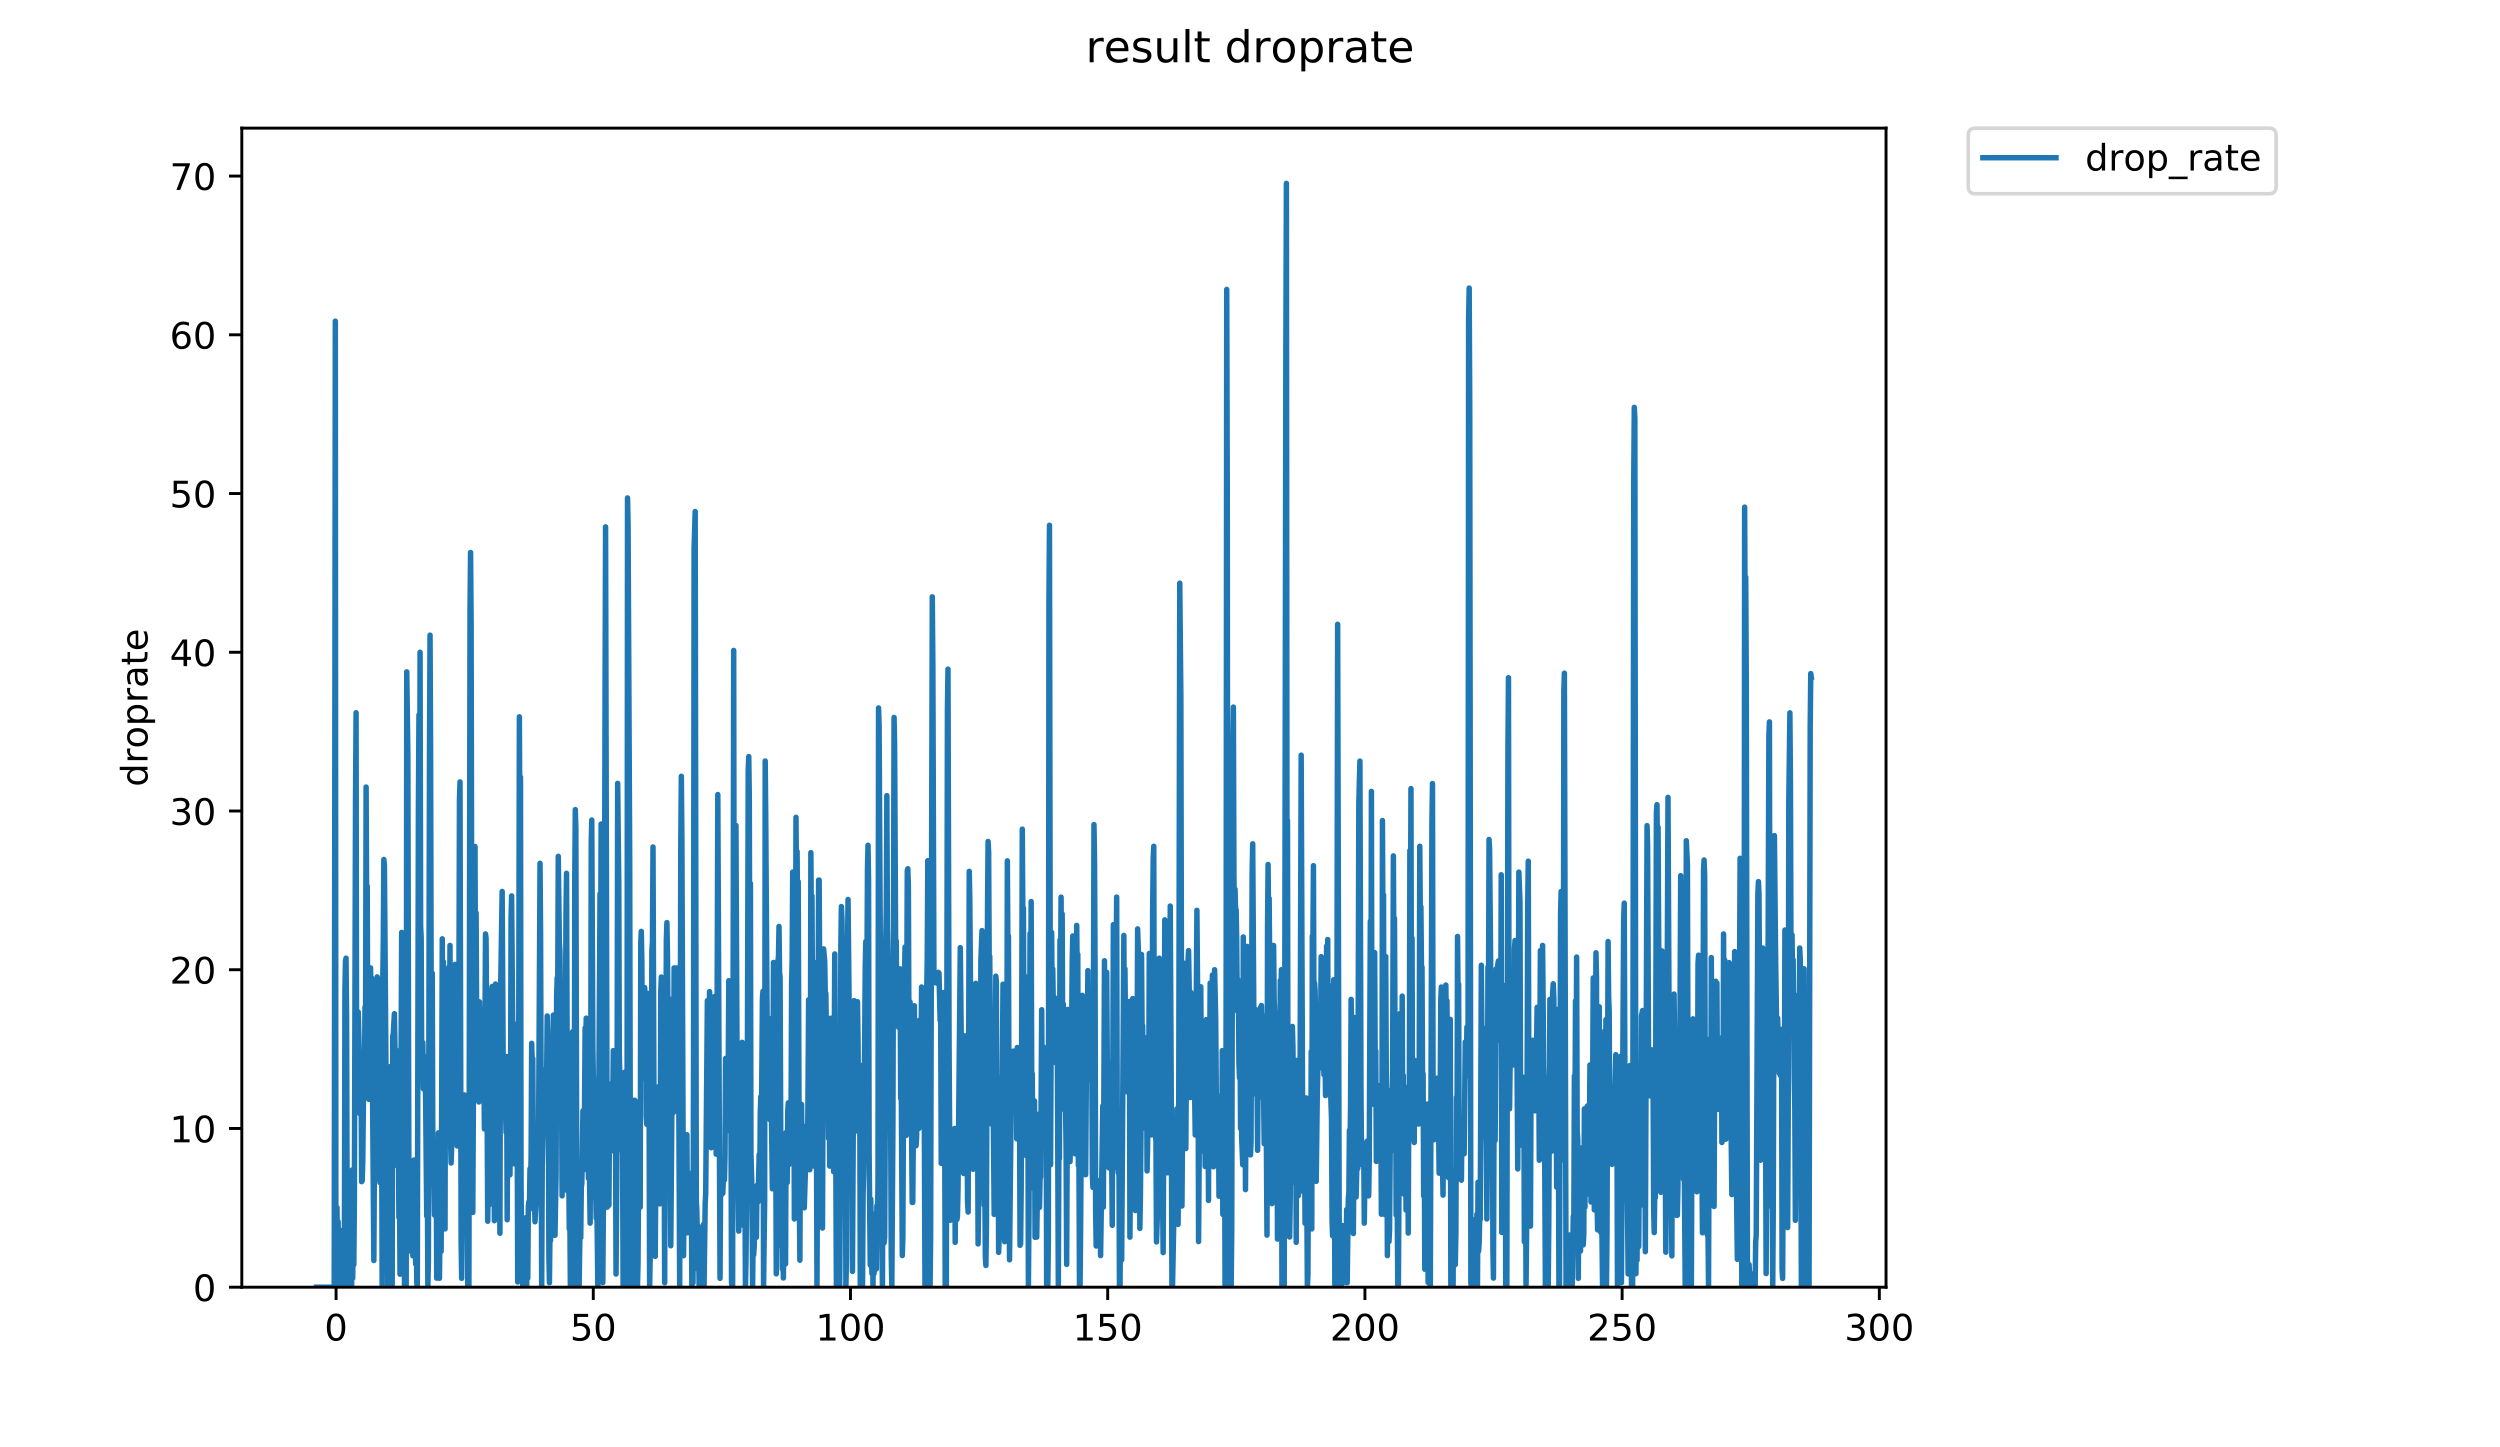 <?xml version="1.0" encoding="utf-8" standalone="no"?>
<!DOCTYPE svg PUBLIC "-//W3C//DTD SVG 1.1//EN"
  "http://www.w3.org/Graphics/SVG/1.1/DTD/svg11.dtd">
<!-- Created with matplotlib (https://matplotlib.org/) -->
<svg height="396pt" version="1.1" viewBox="0 0 684 396" width="684pt" xmlns="http://www.w3.org/2000/svg" xmlns:xlink="http://www.w3.org/1999/xlink">
 <defs>
  <style type="text/css">
*{stroke-linecap:butt;stroke-linejoin:round;}
  </style>
 </defs>
 <g id="figure_1">
  <g id="patch_1">
   <path d="M 0 396 
L 684 396 
L 684 0 
L 0 0 
z
" style="fill:#ffffff;"/>
  </g>
  <g id="axes_1">
   <g id="patch_2">
    <path d="M 66.159 352.174 
L 516.019 352.174 
L 516.019 35.062 
L 66.159 35.062 
z
" style="fill:#ffffff;"/>
   </g>
   <g id="matplotlib.axis_1">
    <g id="xtick_1">
     <g id="line2d_1">
      <defs>
       <path d="M 0 0 
L 0 3.5 
" id="me9c9f8eabe" style="stroke:#000000;stroke-width:0.8;"/>
      </defs>
      <g>
       <use style="stroke:#000000;stroke-width:0.8;" x="91.949" xlink:href="#me9c9f8eabe" y="352.174"/>
      </g>
     </g>
     <g id="text_1">
      <!-- 0 -->
      <defs>
       <path d="M 31.781 66.406 
Q 24.172 66.406 20.328 58.906 
Q 16.5 51.422 16.5 36.375 
Q 16.5 21.391 20.328 13.891 
Q 24.172 6.391 31.781 6.391 
Q 39.453 6.391 43.281 13.891 
Q 47.125 21.391 47.125 36.375 
Q 47.125 51.422 43.281 58.906 
Q 39.453 66.406 31.781 66.406 
z
M 31.781 74.219 
Q 44.047 74.219 50.516 64.516 
Q 56.984 54.828 56.984 36.375 
Q 56.984 17.969 50.516 8.266 
Q 44.047 -1.422 31.781 -1.422 
Q 19.531 -1.422 13.062 8.266 
Q 6.594 17.969 6.594 36.375 
Q 6.594 54.828 13.062 64.516 
Q 19.531 74.219 31.781 74.219 
z
" id="DejaVuSans-48"/>
      </defs>
      <g transform="translate(88.768 366.773)scale(0.1 -0.1)">
       <use xlink:href="#DejaVuSans-48"/>
      </g>
     </g>
    </g>
    <g id="xtick_2">
     <g id="line2d_2">
      <g>
       <use style="stroke:#000000;stroke-width:0.8;" x="162.322" xlink:href="#me9c9f8eabe" y="352.174"/>
      </g>
     </g>
     <g id="text_2">
      <!-- 50 -->
      <defs>
       <path d="M 10.797 72.906 
L 49.516 72.906 
L 49.516 64.594 
L 19.828 64.594 
L 19.828 46.734 
Q 21.969 47.469 24.109 47.828 
Q 26.266 48.188 28.422 48.188 
Q 40.625 48.188 47.75 41.5 
Q 54.891 34.812 54.891 23.391 
Q 54.891 11.625 47.562 5.094 
Q 40.234 -1.422 26.906 -1.422 
Q 22.312 -1.422 17.547 -0.641 
Q 12.797 0.141 7.719 1.703 
L 7.719 11.625 
Q 12.109 9.234 16.797 8.062 
Q 21.484 6.891 26.703 6.891 
Q 35.156 6.891 40.078 11.328 
Q 45.016 15.766 45.016 23.391 
Q 45.016 31 40.078 35.438 
Q 35.156 39.891 26.703 39.891 
Q 22.75 39.891 18.812 39.016 
Q 14.891 38.141 10.797 36.281 
z
" id="DejaVuSans-53"/>
      </defs>
      <g transform="translate(155.96 366.773)scale(0.1 -0.1)">
       <use xlink:href="#DejaVuSans-53"/>
       <use x="63.623" xlink:href="#DejaVuSans-48"/>
      </g>
     </g>
    </g>
    <g id="xtick_3">
     <g id="line2d_3">
      <g>
       <use style="stroke:#000000;stroke-width:0.8;" x="232.695" xlink:href="#me9c9f8eabe" y="352.174"/>
      </g>
     </g>
     <g id="text_3">
      <!-- 100 -->
      <defs>
       <path d="M 12.406 8.297 
L 28.516 8.297 
L 28.516 63.922 
L 10.984 60.406 
L 10.984 69.391 
L 28.422 72.906 
L 38.281 72.906 
L 38.281 8.297 
L 54.391 8.297 
L 54.391 0 
L 12.406 0 
z
" id="DejaVuSans-49"/>
      </defs>
      <g transform="translate(223.151 366.773)scale(0.1 -0.1)">
       <use xlink:href="#DejaVuSans-49"/>
       <use x="63.623" xlink:href="#DejaVuSans-48"/>
       <use x="127.246" xlink:href="#DejaVuSans-48"/>
      </g>
     </g>
    </g>
    <g id="xtick_4">
     <g id="line2d_4">
      <g>
       <use style="stroke:#000000;stroke-width:0.8;" x="303.067" xlink:href="#me9c9f8eabe" y="352.174"/>
      </g>
     </g>
     <g id="text_4">
      <!-- 150 -->
      <g transform="translate(293.523 366.773)scale(0.1 -0.1)">
       <use xlink:href="#DejaVuSans-49"/>
       <use x="63.623" xlink:href="#DejaVuSans-53"/>
       <use x="127.246" xlink:href="#DejaVuSans-48"/>
      </g>
     </g>
    </g>
    <g id="xtick_5">
     <g id="line2d_5">
      <g>
       <use style="stroke:#000000;stroke-width:0.8;" x="373.44" xlink:href="#me9c9f8eabe" y="352.174"/>
      </g>
     </g>
     <g id="text_5">
      <!-- 200 -->
      <defs>
       <path d="M 19.188 8.297 
L 53.609 8.297 
L 53.609 0 
L 7.328 0 
L 7.328 8.297 
Q 12.938 14.109 22.625 23.891 
Q 32.328 33.688 34.812 36.531 
Q 39.547 41.844 41.422 45.531 
Q 43.312 49.219 43.312 52.781 
Q 43.312 58.594 39.234 62.25 
Q 35.156 65.922 28.609 65.922 
Q 23.969 65.922 18.812 64.312 
Q 13.672 62.703 7.812 59.422 
L 7.812 69.391 
Q 13.766 71.781 18.938 73 
Q 24.125 74.219 28.422 74.219 
Q 39.75 74.219 46.484 68.547 
Q 53.219 62.891 53.219 53.422 
Q 53.219 48.922 51.531 44.891 
Q 49.859 40.875 45.406 35.406 
Q 44.188 33.984 37.641 27.219 
Q 31.109 20.453 19.188 8.297 
z
" id="DejaVuSans-50"/>
      </defs>
      <g transform="translate(363.896 366.773)scale(0.1 -0.1)">
       <use xlink:href="#DejaVuSans-50"/>
       <use x="63.623" xlink:href="#DejaVuSans-48"/>
       <use x="127.246" xlink:href="#DejaVuSans-48"/>
      </g>
     </g>
    </g>
    <g id="xtick_6">
     <g id="line2d_6">
      <g>
       <use style="stroke:#000000;stroke-width:0.8;" x="443.812" xlink:href="#me9c9f8eabe" y="352.174"/>
      </g>
     </g>
     <g id="text_6">
      <!-- 250 -->
      <g transform="translate(434.269 366.773)scale(0.1 -0.1)">
       <use xlink:href="#DejaVuSans-50"/>
       <use x="63.623" xlink:href="#DejaVuSans-53"/>
       <use x="127.246" xlink:href="#DejaVuSans-48"/>
      </g>
     </g>
    </g>
    <g id="xtick_7">
     <g id="line2d_7">
      <g>
       <use style="stroke:#000000;stroke-width:0.8;" x="514.185" xlink:href="#me9c9f8eabe" y="352.174"/>
      </g>
     </g>
     <g id="text_7">
      <!-- 300 -->
      <defs>
       <path d="M 40.578 39.312 
Q 47.656 37.797 51.625 33 
Q 55.609 28.219 55.609 21.188 
Q 55.609 10.406 48.188 4.484 
Q 40.766 -1.422 27.094 -1.422 
Q 22.516 -1.422 17.656 -0.516 
Q 12.797 0.391 7.625 2.203 
L 7.625 11.719 
Q 11.719 9.328 16.594 8.109 
Q 21.484 6.891 26.812 6.891 
Q 36.078 6.891 40.938 10.547 
Q 45.797 14.203 45.797 21.188 
Q 45.797 27.641 41.281 31.266 
Q 36.766 34.906 28.719 34.906 
L 20.219 34.906 
L 20.219 43.016 
L 29.109 43.016 
Q 36.375 43.016 40.234 45.922 
Q 44.094 48.828 44.094 54.297 
Q 44.094 59.906 40.109 62.906 
Q 36.141 65.922 28.719 65.922 
Q 24.656 65.922 20.016 65.031 
Q 15.375 64.156 9.812 62.312 
L 9.812 71.094 
Q 15.438 72.656 20.344 73.438 
Q 25.25 74.219 29.594 74.219 
Q 40.828 74.219 47.359 69.109 
Q 53.906 64.016 53.906 55.328 
Q 53.906 49.266 50.438 45.094 
Q 46.969 40.922 40.578 39.312 
z
" id="DejaVuSans-51"/>
      </defs>
      <g transform="translate(504.641 366.773)scale(0.1 -0.1)">
       <use xlink:href="#DejaVuSans-51"/>
       <use x="63.623" xlink:href="#DejaVuSans-48"/>
       <use x="127.246" xlink:href="#DejaVuSans-48"/>
      </g>
     </g>
    </g>
   </g>
   <g id="matplotlib.axis_2">
    <g id="ytick_1">
     <g id="line2d_8">
      <defs>
       <path d="M 0 0 
L -3.5 0 
" id="m3f173bfb57" style="stroke:#000000;stroke-width:0.8;"/>
      </defs>
      <g>
       <use style="stroke:#000000;stroke-width:0.8;" x="66.159" xlink:href="#m3f173bfb57" y="352.174"/>
      </g>
     </g>
     <g id="text_8">
      <!-- 0 -->
      <g transform="translate(52.796 355.973)scale(0.1 -0.1)">
       <use xlink:href="#DejaVuSans-48"/>
      </g>
     </g>
    </g>
    <g id="ytick_2">
     <g id="line2d_9">
      <g>
       <use style="stroke:#000000;stroke-width:0.8;" x="66.159" xlink:href="#m3f173bfb57" y="308.744"/>
      </g>
     </g>
     <g id="text_9">
      <!-- 10 -->
      <g transform="translate(46.434 312.544)scale(0.1 -0.1)">
       <use xlink:href="#DejaVuSans-49"/>
       <use x="63.623" xlink:href="#DejaVuSans-48"/>
      </g>
     </g>
    </g>
    <g id="ytick_3">
     <g id="line2d_10">
      <g>
       <use style="stroke:#000000;stroke-width:0.8;" x="66.159" xlink:href="#m3f173bfb57" y="265.315"/>
      </g>
     </g>
     <g id="text_10">
      <!-- 20 -->
      <g transform="translate(46.434 269.114)scale(0.1 -0.1)">
       <use xlink:href="#DejaVuSans-50"/>
       <use x="63.623" xlink:href="#DejaVuSans-48"/>
      </g>
     </g>
    </g>
    <g id="ytick_4">
     <g id="line2d_11">
      <g>
       <use style="stroke:#000000;stroke-width:0.8;" x="66.159" xlink:href="#m3f173bfb57" y="221.885"/>
      </g>
     </g>
     <g id="text_11">
      <!-- 30 -->
      <g transform="translate(46.434 225.684)scale(0.1 -0.1)">
       <use xlink:href="#DejaVuSans-51"/>
       <use x="63.623" xlink:href="#DejaVuSans-48"/>
      </g>
     </g>
    </g>
    <g id="ytick_5">
     <g id="line2d_12">
      <g>
       <use style="stroke:#000000;stroke-width:0.8;" x="66.159" xlink:href="#m3f173bfb57" y="178.455"/>
      </g>
     </g>
     <g id="text_12">
      <!-- 40 -->
      <defs>
       <path d="M 37.797 64.312 
L 12.891 25.391 
L 37.797 25.391 
z
M 35.203 72.906 
L 47.609 72.906 
L 47.609 25.391 
L 58.016 25.391 
L 58.016 17.188 
L 47.609 17.188 
L 47.609 0 
L 37.797 0 
L 37.797 17.188 
L 4.891 17.188 
L 4.891 26.703 
z
" id="DejaVuSans-52"/>
      </defs>
      <g transform="translate(46.434 182.255)scale(0.1 -0.1)">
       <use xlink:href="#DejaVuSans-52"/>
       <use x="63.623" xlink:href="#DejaVuSans-48"/>
      </g>
     </g>
    </g>
    <g id="ytick_6">
     <g id="line2d_13">
      <g>
       <use style="stroke:#000000;stroke-width:0.8;" x="66.159" xlink:href="#m3f173bfb57" y="135.026"/>
      </g>
     </g>
     <g id="text_13">
      <!-- 50 -->
      <g transform="translate(46.434 138.825)scale(0.1 -0.1)">
       <use xlink:href="#DejaVuSans-53"/>
       <use x="63.623" xlink:href="#DejaVuSans-48"/>
      </g>
     </g>
    </g>
    <g id="ytick_7">
     <g id="line2d_14">
      <g>
       <use style="stroke:#000000;stroke-width:0.8;" x="66.159" xlink:href="#m3f173bfb57" y="91.596"/>
      </g>
     </g>
     <g id="text_14">
      <!-- 60 -->
      <defs>
       <path d="M 33.016 40.375 
Q 26.375 40.375 22.484 35.828 
Q 18.609 31.297 18.609 23.391 
Q 18.609 15.531 22.484 10.953 
Q 26.375 6.391 33.016 6.391 
Q 39.656 6.391 43.531 10.953 
Q 47.406 15.531 47.406 23.391 
Q 47.406 31.297 43.531 35.828 
Q 39.656 40.375 33.016 40.375 
z
M 52.594 71.297 
L 52.594 62.312 
Q 48.875 64.062 45.094 64.984 
Q 41.312 65.922 37.594 65.922 
Q 27.828 65.922 22.672 59.328 
Q 17.531 52.734 16.797 39.406 
Q 19.672 43.656 24.016 45.922 
Q 28.375 48.188 33.594 48.188 
Q 44.578 48.188 50.953 41.516 
Q 57.328 34.859 57.328 23.391 
Q 57.328 12.156 50.688 5.359 
Q 44.047 -1.422 33.016 -1.422 
Q 20.359 -1.422 13.672 8.266 
Q 6.984 17.969 6.984 36.375 
Q 6.984 53.656 15.188 63.938 
Q 23.391 74.219 37.203 74.219 
Q 40.922 74.219 44.703 73.484 
Q 48.484 72.75 52.594 71.297 
z
" id="DejaVuSans-54"/>
      </defs>
      <g transform="translate(46.434 95.395)scale(0.1 -0.1)">
       <use xlink:href="#DejaVuSans-54"/>
       <use x="63.623" xlink:href="#DejaVuSans-48"/>
      </g>
     </g>
    </g>
    <g id="ytick_8">
     <g id="line2d_15">
      <g>
       <use style="stroke:#000000;stroke-width:0.8;" x="66.159" xlink:href="#m3f173bfb57" y="48.166"/>
      </g>
     </g>
     <g id="text_15">
      <!-- 70 -->
      <defs>
       <path d="M 8.203 72.906 
L 55.078 72.906 
L 55.078 68.703 
L 28.609 0 
L 18.312 0 
L 43.219 64.594 
L 8.203 64.594 
z
" id="DejaVuSans-55"/>
      </defs>
      <g transform="translate(46.434 51.966)scale(0.1 -0.1)">
       <use xlink:href="#DejaVuSans-55"/>
       <use x="63.623" xlink:href="#DejaVuSans-48"/>
      </g>
     </g>
    </g>
    <g id="text_16">
     <!-- droprate -->
     <defs>
      <path d="M 45.406 46.391 
L 45.406 75.984 
L 54.391 75.984 
L 54.391 0 
L 45.406 0 
L 45.406 8.203 
Q 42.578 3.328 38.25 0.953 
Q 33.938 -1.422 27.875 -1.422 
Q 17.969 -1.422 11.734 6.484 
Q 5.516 14.406 5.516 27.297 
Q 5.516 40.188 11.734 48.094 
Q 17.969 56 27.875 56 
Q 33.938 56 38.25 53.625 
Q 42.578 51.266 45.406 46.391 
z
M 14.797 27.297 
Q 14.797 17.391 18.875 11.75 
Q 22.953 6.109 30.078 6.109 
Q 37.203 6.109 41.297 11.75 
Q 45.406 17.391 45.406 27.297 
Q 45.406 37.203 41.297 42.844 
Q 37.203 48.484 30.078 48.484 
Q 22.953 48.484 18.875 42.844 
Q 14.797 37.203 14.797 27.297 
z
" id="DejaVuSans-100"/>
      <path d="M 41.109 46.297 
Q 39.594 47.172 37.812 47.578 
Q 36.031 48 33.891 48 
Q 26.266 48 22.188 43.047 
Q 18.109 38.094 18.109 28.812 
L 18.109 0 
L 9.078 0 
L 9.078 54.688 
L 18.109 54.688 
L 18.109 46.188 
Q 20.953 51.172 25.484 53.578 
Q 30.031 56 36.531 56 
Q 37.453 56 38.578 55.875 
Q 39.703 55.766 41.062 55.516 
z
" id="DejaVuSans-114"/>
      <path d="M 30.609 48.391 
Q 23.391 48.391 19.188 42.75 
Q 14.984 37.109 14.984 27.297 
Q 14.984 17.484 19.156 11.844 
Q 23.344 6.203 30.609 6.203 
Q 37.797 6.203 41.984 11.859 
Q 46.188 17.531 46.188 27.297 
Q 46.188 37.016 41.984 42.703 
Q 37.797 48.391 30.609 48.391 
z
M 30.609 56 
Q 42.328 56 49.016 48.375 
Q 55.719 40.766 55.719 27.297 
Q 55.719 13.875 49.016 6.219 
Q 42.328 -1.422 30.609 -1.422 
Q 18.844 -1.422 12.172 6.219 
Q 5.516 13.875 5.516 27.297 
Q 5.516 40.766 12.172 48.375 
Q 18.844 56 30.609 56 
z
" id="DejaVuSans-111"/>
      <path d="M 18.109 8.203 
L 18.109 -20.797 
L 9.078 -20.797 
L 9.078 54.688 
L 18.109 54.688 
L 18.109 46.391 
Q 20.953 51.266 25.266 53.625 
Q 29.594 56 35.594 56 
Q 45.562 56 51.781 48.094 
Q 58.016 40.188 58.016 27.297 
Q 58.016 14.406 51.781 6.484 
Q 45.562 -1.422 35.594 -1.422 
Q 29.594 -1.422 25.266 0.953 
Q 20.953 3.328 18.109 8.203 
z
M 48.688 27.297 
Q 48.688 37.203 44.609 42.844 
Q 40.531 48.484 33.406 48.484 
Q 26.266 48.484 22.188 42.844 
Q 18.109 37.203 18.109 27.297 
Q 18.109 17.391 22.188 11.75 
Q 26.266 6.109 33.406 6.109 
Q 40.531 6.109 44.609 11.75 
Q 48.688 17.391 48.688 27.297 
z
" id="DejaVuSans-112"/>
      <path d="M 34.281 27.484 
Q 23.391 27.484 19.188 25 
Q 14.984 22.516 14.984 16.5 
Q 14.984 11.719 18.141 8.906 
Q 21.297 6.109 26.703 6.109 
Q 34.188 6.109 38.703 11.406 
Q 43.219 16.703 43.219 25.484 
L 43.219 27.484 
z
M 52.203 31.203 
L 52.203 0 
L 43.219 0 
L 43.219 8.297 
Q 40.141 3.328 35.547 0.953 
Q 30.953 -1.422 24.312 -1.422 
Q 15.922 -1.422 10.953 3.297 
Q 6 8.016 6 15.922 
Q 6 25.141 12.172 29.828 
Q 18.359 34.516 30.609 34.516 
L 43.219 34.516 
L 43.219 35.406 
Q 43.219 41.609 39.141 45 
Q 35.062 48.391 27.688 48.391 
Q 23 48.391 18.547 47.266 
Q 14.109 46.141 10.016 43.891 
L 10.016 52.203 
Q 14.938 54.109 19.578 55.047 
Q 24.219 56 28.609 56 
Q 40.484 56 46.344 49.844 
Q 52.203 43.703 52.203 31.203 
z
" id="DejaVuSans-97"/>
      <path d="M 18.312 70.219 
L 18.312 54.688 
L 36.812 54.688 
L 36.812 47.703 
L 18.312 47.703 
L 18.312 18.016 
Q 18.312 11.328 20.141 9.422 
Q 21.969 7.516 27.594 7.516 
L 36.812 7.516 
L 36.812 0 
L 27.594 0 
Q 17.188 0 13.234 3.875 
Q 9.281 7.766 9.281 18.016 
L 9.281 47.703 
L 2.688 47.703 
L 2.688 54.688 
L 9.281 54.688 
L 9.281 70.219 
z
" id="DejaVuSans-116"/>
      <path d="M 56.203 29.594 
L 56.203 25.203 
L 14.891 25.203 
Q 15.484 15.922 20.484 11.062 
Q 25.484 6.203 34.422 6.203 
Q 39.594 6.203 44.453 7.469 
Q 49.312 8.734 54.109 11.281 
L 54.109 2.781 
Q 49.266 0.734 44.188 -0.344 
Q 39.109 -1.422 33.891 -1.422 
Q 20.797 -1.422 13.156 6.188 
Q 5.516 13.812 5.516 26.812 
Q 5.516 40.234 12.766 48.109 
Q 20.016 56 32.328 56 
Q 43.359 56 49.781 48.891 
Q 56.203 41.797 56.203 29.594 
z
M 47.219 32.234 
Q 47.125 39.594 43.094 43.984 
Q 39.062 48.391 32.422 48.391 
Q 24.906 48.391 20.391 44.141 
Q 15.875 39.891 15.188 32.172 
z
" id="DejaVuSans-101"/>
     </defs>
     <g transform="translate(40.354 215.236)rotate(-90)scale(0.1 -0.1)">
      <use xlink:href="#DejaVuSans-100"/>
      <use x="63.477" xlink:href="#DejaVuSans-114"/>
      <use x="104.559" xlink:href="#DejaVuSans-111"/>
      <use x="165.74" xlink:href="#DejaVuSans-112"/>
      <use x="229.217" xlink:href="#DejaVuSans-114"/>
      <use x="270.33" xlink:href="#DejaVuSans-97"/>
      <use x="331.609" xlink:href="#DejaVuSans-116"/>
      <use x="370.818" xlink:href="#DejaVuSans-101"/>
     </g>
    </g>
   </g>
   <g id="line2d_16">
    <path clip-path="url(#p2026e35490)" d="M 86.607 352.174 
L 91.441 352.174 
L 91.744 87.877 
L 91.897 340.11 
L 92.048 352.174 
L 92.201 330.399 
L 92.358 349.597 
L 92.512 334.228 
L 92.669 352.174 
L 92.825 340.21 
L 92.981 352.174 
L 93.137 342.655 
L 93.289 352.174 
L 93.441 340.043 
L 93.596 352.174 
L 93.751 336.578 
L 93.908 352.174 
L 94.065 339.157 
L 94.217 347.322 
L 94.368 270.895 
L 94.522 262.902 
L 94.673 262.152 
L 94.827 278.585 
L 94.976 333.561 
L 95.129 321.846 
L 95.284 352.174 
L 95.438 325.707 
L 95.593 352.174 
L 95.744 327.707 
L 95.897 352.174 
L 96.049 336.359 
L 96.201 352.174 
L 96.353 320.095 
L 96.504 349.734 
L 96.657 320.612 
L 96.807 346.023 
L 96.959 327.689 
L 97.267 219.472 
L 97.421 195.011 
L 97.572 298.497 
L 97.726 279.791 
L 97.879 279.992 
L 98.029 276.912 
L 98.332 290.477 
L 98.484 304.73 
L 98.635 302.016 
L 98.79 293.388 
L 98.944 323.301 
L 99.096 323.059 
L 99.248 318.016 
L 99.554 290.132 
L 99.708 296.834 
L 99.859 275.534 
L 100.009 283.665 
L 100.166 215.341 
L 100.318 249.059 
L 100.471 242.394 
L 100.624 285.638 
L 100.777 285.453 
L 100.928 300.793 
L 101.082 298.187 
L 101.381 264.816 
L 101.531 278.356 
L 101.68 267.555 
L 102.285 344.875 
L 102.44 317.668 
L 102.59 318.862 
L 102.74 322.563 
L 102.889 321.518 
L 103.191 267.283 
L 103.343 267.999 
L 103.646 311.803 
L 103.802 281.973 
L 103.95 323.553 
L 104.252 285.638 
L 104.406 304.053 
L 104.557 352.174 
L 104.713 269.112 
L 104.865 257.814 
L 105.019 235.155 
L 105.175 236.758 
L 105.63 296.336 
L 105.778 293.687 
L 106.089 352.174 
L 106.244 348.605 
L 106.393 307.376 
L 106.544 306.909 
L 106.698 291.855 
L 106.846 297.42 
L 106.996 323.797 
L 107.146 307.504 
L 107.301 352.174 
L 107.449 283.535 
L 107.604 282.782 
L 107.907 277.338 
L 108.06 286.482 
L 108.21 308.008 
L 108.359 287.279 
L 108.67 318.949 
L 108.822 304.73 
L 108.978 302.2 
L 109.133 333.084 
L 109.289 324.882 
L 109.445 348.624 
L 109.902 255.111 
L 110.055 258.764 
L 110.205 269.274 
L 110.358 307.538 
L 110.51 300.296 
L 110.666 352.174 
L 111.134 352.174 
L 111.285 183.823 
L 111.589 206.593 
L 111.887 330.959 
L 112.037 327.428 
L 112.189 342.304 
L 112.345 334.277 
L 112.495 338.717 
L 112.65 330.579 
L 112.804 335.378 
L 112.955 343.586 
L 113.105 336.089 
L 113.26 317.382 
L 113.415 328.377 
L 113.567 325.634 
L 113.721 345.862 
L 113.874 323.059 
L 114.023 350.755 
L 114.176 352.174 
L 114.476 221.136 
L 114.627 195.583 
L 114.781 261.696 
L 114.93 178.455 
L 115.082 253.359 
L 115.232 256.482 
L 115.381 291.198 
L 115.683 285.266 
L 115.837 297.887 
L 115.989 288.915 
L 116.139 296.653 
L 116.292 292.731 
L 116.446 300.444 
L 116.754 332.71 
L 116.903 317.726 
L 117.059 352.174 
L 117.21 344.855 
L 117.511 204.538 
L 117.66 173.78 
L 117.812 205.782 
L 117.966 271.347 
L 118.269 266.296 
L 118.42 315.473 
L 118.573 321.846 
L 118.724 321.676 
L 118.874 332.433 
L 119.18 322.978 
L 119.331 313.246 
L 119.481 349.7 
L 119.936 309.951 
L 120.088 314.356 
L 120.24 349.741 
L 120.393 332.71 
L 120.548 335.47 
L 120.698 342.36 
L 121.004 256.87 
L 121.155 286.298 
L 121.307 263.119 
L 121.456 318.767 
L 121.608 305.686 
L 121.759 336.225 
L 121.911 268.702 
L 122.062 305.555 
L 122.211 289.954 
L 122.361 296.495 
L 122.51 282.885 
L 122.664 305.125 
L 122.818 264.595 
L 122.971 282.204 
L 123.121 258.671 
L 123.272 311.689 
L 123.425 318.207 
L 123.578 313.677 
L 123.731 294.998 
L 123.882 305.817 
L 124.033 288.559 
L 124.185 311.803 
L 124.335 308.868 
L 124.487 263.863 
L 124.638 266.053 
L 125.103 313.544 
L 125.255 306.204 
L 125.405 269.037 
L 125.556 273.878 
L 125.707 218.827 
L 125.859 213.933 
L 126.162 339.871 
L 126.314 349.755 
L 126.768 305.946 
L 127.068 299.569 
L 127.371 334.901 
L 127.521 315.055 
L 127.671 323.797 
L 127.828 303.39 
L 127.984 352.174 
L 128.294 352.174 
L 128.597 167.263 
L 128.746 151.157 
L 128.896 170.289 
L 129.202 320.633 
L 129.356 331.723 
L 129.812 244.793 
L 129.962 231.604 
L 130.112 275.679 
L 130.262 249.769 
L 130.412 279.38 
L 130.565 283.219 
L 130.717 294.837 
L 130.869 278.978 
L 131.022 301.506 
L 131.174 274.098 
L 131.475 298.647 
L 131.625 287.65 
L 131.774 286.783 
L 131.923 296.495 
L 132.232 276.232 
L 132.531 308.868 
L 132.832 255.528 
L 132.983 256.751 
L 133.135 277.548 
L 133.442 334.129 
L 133.594 315.679 
L 133.742 329.775 
L 133.892 283.081 
L 134.043 282.245 
L 134.499 271.347 
L 134.652 269.912 
L 134.807 275.814 
L 134.958 285.925 
L 135.264 333.977 
L 135.416 275.748 
L 135.568 269.219 
L 136.027 281.616 
L 136.327 288.017 
L 136.478 315.265 
L 136.63 310.696 
L 136.78 337.411 
L 136.933 273.541 
L 137.39 243.904 
L 137.696 295.061 
L 137.85 305.642 
L 138.001 298.041 
L 138.155 298.037 
L 138.461 309.833 
L 138.611 289.071 
L 138.761 333.72 
L 138.912 305.555 
L 139.066 319.602 
L 139.219 314.776 
L 139.37 316.696 
L 139.523 321.427 
L 139.673 304.192 
L 139.826 251.203 
L 139.978 245.121 
L 140.586 318.396 
L 140.736 283.081 
L 140.886 298.041 
L 141.039 283.026 
L 141.189 290.833 
L 141.342 280.198 
L 141.49 303.642 
L 141.643 350.746 
L 141.798 344.599 
L 142.102 196.118 
L 142.253 231.06 
L 142.408 212.622 
L 142.559 324.116 
L 142.71 338.717 
L 142.861 336.27 
L 143.013 352.174 
L 143.165 338.792 
L 143.481 346.321 
L 143.639 336.997 
L 143.796 340.373 
L 143.951 333.136 
L 144.1 352.174 
L 144.248 334.652 
L 144.399 349.721 
L 144.549 330.029 
L 144.699 328.798 
L 144.848 330.959 
L 145.003 319.782 
L 145.151 323.635 
L 145.308 316.865 
L 145.461 285.453 
L 145.611 290.309 
L 145.761 289.606 
L 145.911 316.19 
L 146.216 326.91 
L 146.37 334.277 
L 146.678 328.93 
L 146.831 318.301 
L 146.983 319.236 
L 147.136 314.949 
L 147.287 322.896 
L 147.75 236.197 
L 147.903 255.395 
L 148.203 352.174 
L 148.354 319.05 
L 148.962 292.731 
L 149.111 307.883 
L 149.261 307.504 
L 149.411 295.58 
L 149.564 293.781 
L 149.716 277.967 
L 149.869 286.848 
L 150.022 302.713 
L 150.174 343.659 
L 150.326 350.954 
L 150.477 336.27 
L 150.629 339.438 
L 150.786 333.24 
L 151.088 284.122 
L 151.237 287.834 
L 151.386 277.723 
L 151.847 337.974 
L 152.143 321.064 
L 152.294 272.43 
L 152.443 267.555 
L 152.592 270.044 
L 152.741 234.294 
L 153.04 257.87 
L 153.189 260.351 
L 153.488 292.613 
L 153.637 297.577 
L 153.793 327.187 
L 154.096 289.954 
L 154.244 304.614 
L 154.395 306.653 
L 154.55 315.085 
L 154.855 249.987 
L 155.003 238.933 
L 155.299 325.891 
L 155.45 319.05 
L 155.601 320.367 
L 155.752 336.225 
L 155.904 331.377 
L 156.054 352.174 
L 156.205 352.174 
L 156.658 282.287 
L 156.957 352.174 
L 157.105 334.652 
L 157.253 240.784 
L 157.402 221.512 
L 157.551 226.489 
L 157.848 342.19 
L 157.997 344.708 
L 158.145 332.264 
L 158.295 338.486 
L 158.444 352.174 
L 158.742 332.321 
L 158.892 338.602 
L 159.041 324.953 
L 159.191 323.716 
L 159.49 303.919 
L 159.79 320.004 
L 160.088 281.243 
L 160.239 289.429 
L 160.39 278.565 
L 160.544 297.887 
L 160.693 300.355 
L 160.996 322.394 
L 161.151 312.693 
L 161.458 334.652 
L 161.61 303.377 
L 161.758 230.771 
L 161.907 224.367 
L 162.207 286.597 
L 162.813 327.707 
L 162.964 325.108 
L 163.116 333.292 
L 163.266 326.116 
L 163.57 352.174 
L 163.72 301.732 
L 163.869 293.854 
L 164.169 244.528 
L 164.32 266.296 
L 164.471 225.453 
L 164.621 257.172 
L 164.776 346.497 
L 164.926 350.926 
L 165.076 331.377 
L 165.225 330.459 
L 165.53 195.243 
L 165.682 144.15 
L 166.134 330.277 
L 166.287 323.14 
L 166.443 322.59 
L 166.6 329.751 
L 166.748 307.376 
L 166.896 308.495 
L 167.046 303.781 
L 167.196 302.962 
L 167.345 314.842 
L 167.501 296.251 
L 167.65 302.682 
L 167.799 287.465 
L 167.947 305.999 
L 168.096 291.373 
L 168.244 307.117 
L 168.392 308.369 
L 168.546 348.585 
L 168.695 330.959 
L 168.843 293.35 
L 168.995 214.321 
L 169.295 241.739 
L 169.443 288.344 
L 169.74 301.299 
L 169.891 294.35 
L 170.039 314.735 
L 170.187 305.999 
L 170.335 315.878 
L 170.483 352.174 
L 170.782 307.247 
L 170.929 293.35 
L 171.225 352.174 
L 171.533 352.174 
L 171.687 136.232 
L 171.84 143.47 
L 172.285 234.864 
L 172.435 307.757 
L 172.583 307.247 
L 172.733 317.43 
L 173.032 352.174 
L 173.18 324.719 
L 173.333 324.037 
L 173.482 342.276 
L 173.63 301.007 
L 173.779 301.154 
L 173.934 317.382 
L 174.09 316.77 
L 174.245 345.75 
L 174.402 352.174 
L 174.556 346.176 
L 174.707 324.037 
L 174.86 328.187 
L 175.012 307.883 
L 175.164 330.277 
L 175.313 257.87 
L 175.461 254.832 
L 175.613 263.119 
L 175.762 295.095 
L 175.911 277.51 
L 176.06 292.613 
L 176.212 286.482 
L 176.364 270.208 
L 176.514 272.204 
L 176.665 272.204 
L 176.815 305.423 
L 176.964 307.631 
L 177.118 303.785 
L 177.271 271.793 
L 177.583 301.675 
L 177.739 352.174 
L 177.891 343.635 
L 178.199 297.887 
L 178.356 260.122 
L 178.51 257.658 
L 178.662 231.739 
L 178.967 312.916 
L 179.272 343.753 
L 179.425 322.896 
L 179.573 319.82 
L 179.722 297.577 
L 179.875 301.08 
L 180.027 316.994 
L 180.182 297.29 
L 180.487 329.38 
L 180.639 318.301 
L 180.79 271.204 
L 180.938 267.312 
L 181.4 303.785 
L 181.549 291.546 
L 181.698 309.985 
L 181.852 350.964 
L 182.006 302.986 
L 182.157 304.328 
L 182.311 257.134 
L 182.463 252.42 
L 182.615 260.935 
L 182.771 280.783 
L 182.923 273.1 
L 183.224 296.653 
L 183.524 340.845 
L 183.981 284.617 
L 184.136 273.211 
L 184.286 304.328 
L 184.435 264.816 
L 184.583 267.312 
L 184.736 267.492 
L 184.889 292.897 
L 185.191 264.83 
L 185.347 266.505 
L 185.5 294.428 
L 185.649 286.221 
L 185.959 352.174 
L 186.264 230.917 
L 186.412 212.4 
L 186.566 229.123 
L 187.018 343.562 
L 187.322 313.462 
L 187.472 311.459 
L 187.782 323.618 
L 187.933 310.462 
L 188.082 337.284 
L 188.387 322.346 
L 188.686 336.936 
L 188.835 321.064 
L 188.984 326.116 
L 189.135 323.46 
L 189.29 352.174 
L 189.446 336.748 
L 189.603 350.997 
L 189.753 286.968 
L 189.902 149.916 
L 190.204 139.961 
L 190.509 328.732 
L 190.659 331.2 
L 190.961 347.308 
L 191.117 335.562 
L 191.275 352.174 
L 191.579 336.225 
L 191.729 339.871 
L 191.879 338.564 
L 192.03 352.174 
L 192.179 337.369 
L 192.329 347.211 
L 192.48 334.999 
L 192.63 352.174 
L 192.935 329.442 
L 193.083 326.264 
L 193.536 273.777 
L 193.684 288.527 
L 193.832 277.51 
L 193.981 284.976 
L 194.13 271.288 
L 194.279 275.242 
L 194.578 314.035 
L 194.73 305.462 
L 195.036 280.998 
L 195.19 282.398 
L 195.341 292.229 
L 195.492 272.655 
L 195.642 286.783 
L 195.793 278.565 
L 195.945 315.781 
L 196.093 309.743 
L 196.391 217.392 
L 197 349.761 
L 197.154 323.221 
L 197.308 327.05 
L 197.459 320.367 
L 197.762 326.483 
L 197.912 322.563 
L 198.214 322.813 
L 198.362 316.086 
L 198.511 289.595 
L 198.659 301.007 
L 198.807 297.263 
L 198.955 305.866 
L 199.103 289.775 
L 199.251 290.847 
L 199.399 268.319 
L 199.548 287.65 
L 199.696 268.56 
L 199.844 309.621 
L 199.992 307.117 
L 200.143 350.773 
L 200.291 352.174 
L 200.44 352.174 
L 200.737 177.958 
L 200.891 285.841 
L 201.043 284.103 
L 201.352 225.855 
L 201.808 322.428 
L 201.964 326.069 
L 202.121 336.832 
L 202.421 290.659 
L 202.576 320.048 
L 202.733 322.59 
L 202.889 293.006 
L 203.043 285.175 
L 203.345 335.238 
L 203.502 330.815 
L 203.652 322.647 
L 203.801 322.479 
L 203.95 352.174 
L 204.102 344.792 
L 204.411 317.478 
L 204.711 210.717 
L 204.863 207.002 
L 205.012 218.64 
L 205.167 285.175 
L 205.315 241.739 
L 205.463 315.878 
L 205.759 325.891 
L 205.907 352.174 
L 206.057 338.602 
L 206.206 343.311 
L 206.353 340.91 
L 206.502 329.775 
L 206.657 331.779 
L 206.806 327.498 
L 206.956 338.525 
L 207.109 324.35 
L 207.408 328.798 
L 207.704 315.878 
L 207.852 327.143 
L 208.002 304.887 
L 208.15 300.059 
L 208.298 310.872 
L 208.6 273.1 
L 208.753 271.204 
L 208.907 352.174 
L 209.206 328.798 
L 209.36 208.215 
L 209.514 224.652 
L 209.819 270.278 
L 209.967 294.767 
L 210.265 278.543 
L 210.413 296.015 
L 210.563 280.41 
L 210.712 306.394 
L 210.866 289.616 
L 211.32 325.26 
L 211.622 263.341 
L 211.928 272.015 
L 212.236 309.596 
L 212.388 348.525 
L 212.539 303.239 
L 212.688 340.779 
L 212.837 262.833 
L 212.987 261.85 
L 213.137 253.47 
L 213.285 266.064 
L 213.433 267.312 
L 213.736 340.975 
L 213.884 332.321 
L 214.033 347.182 
L 214.181 339.512 
L 214.33 349.657 
L 214.479 338.367 
L 214.628 339.836 
L 214.777 322.394 
L 214.926 345.806 
L 215.08 309.833 
L 215.23 321.241 
L 215.379 323.553 
L 215.529 304.056 
L 215.679 301.732 
L 215.829 318.671 
L 215.979 309.114 
L 216.129 317.529 
L 216.279 301.588 
L 216.431 305.817 
L 216.582 269.219 
L 216.731 262.577 
L 216.879 238.608 
L 217.033 309.951 
L 217.182 271.519 
L 217.331 333.508 
L 217.485 330.519 
L 217.782 223.632 
L 217.931 242.98 
L 218.083 232.955 
L 218.236 253.251 
L 218.39 241.187 
L 218.698 329.189 
L 218.848 344.792 
L 218.997 313.598 
L 219.146 312.353 
L 219.297 302.157 
L 219.595 324.875 
L 219.752 310.643 
L 220.051 330.459 
L 220.495 315.983 
L 220.644 317.231 
L 220.794 307.883 
L 220.943 317.331 
L 221.24 273.551 
L 221.391 317.823 
L 221.547 320.048 
L 221.699 308.502 
L 221.851 233.288 
L 222.001 254.704 
L 222.154 245.121 
L 222.31 277.418 
L 222.467 282.355 
L 222.623 319.04 
L 222.772 315.055 
L 223.224 263.395 
L 223.525 352.174 
L 223.972 240.784 
L 224.12 240.784 
L 224.423 294.676 
L 224.571 294.767 
L 224.726 299.387 
L 224.881 287.568 
L 225.03 335.997 
L 225.341 259.619 
L 225.648 263.119 
L 225.799 272.43 
L 225.948 271.749 
L 226.247 291.889 
L 226.403 287.568 
L 226.704 311.459 
L 226.856 295.899 
L 227.006 319.05 
L 227.31 278.585 
L 227.459 289.071 
L 227.608 316.19 
L 227.917 288.236 
L 228.076 320.568 
L 228.388 260.996 
L 228.537 286.597 
L 228.835 352.174 
L 228.984 352.174 
L 229.282 332.264 
L 229.431 337.961 
L 229.587 352.174 
L 229.739 352.174 
L 229.896 328.458 
L 230.052 258.942 
L 230.209 248.038 
L 230.365 251.588 
L 230.522 267.203 
L 230.678 270.522 
L 230.83 267.256 
L 230.987 273.858 
L 231.136 269.51 
L 231.285 293.687 
L 231.433 352.174 
L 231.582 344.686 
L 231.88 259.639 
L 232.029 246.096 
L 232.489 291.855 
L 232.638 290.309 
L 233.086 312.239 
L 233.236 347.86 
L 233.535 294.1 
L 233.683 273.777 
L 233.832 292.613 
L 233.981 275.242 
L 234.133 309.476 
L 234.446 296.556 
L 234.602 274.072 
L 234.758 284.722 
L 234.913 308.029 
L 235.215 291.373 
L 235.368 352.174 
L 235.524 314.203 
L 235.674 311.574 
L 235.831 303.656 
L 235.987 352.174 
L 236.141 326.84 
L 236.289 321.153 
L 236.736 264.074 
L 236.884 257.599 
L 237.039 272.774 
L 237.189 266.296 
L 237.34 237.756 
L 237.489 231.262 
L 237.639 240.816 
L 237.789 315.265 
L 238.097 346.125 
L 238.251 328.113 
L 238.551 348.441 
L 238.699 333.454 
L 238.849 352.174 
L 238.999 336.135 
L 239.149 348.462 
L 239.61 332.002 
L 239.764 347.168 
L 239.913 329.903 
L 240.064 335.047 
L 240.215 323.716 
L 240.369 193.698 
L 240.522 198.537 
L 241.281 336.135 
L 241.432 352.174 
L 241.583 315.473 
L 241.736 310.928 
L 241.889 340.077 
L 242.039 338.602 
L 242.188 309.985 
L 242.341 257.551 
L 242.492 248.188 
L 242.642 217.69 
L 242.793 254.028 
L 242.943 262.107 
L 243.094 264.091 
L 243.243 276.482 
L 243.393 268.037 
L 243.542 276.482 
L 243.85 343.753 
L 244.004 352.174 
L 244.307 307.037 
L 244.613 196.303 
L 244.764 203.759 
L 245.064 261.85 
L 245.214 257.441 
L 245.364 280.41 
L 245.512 272.532 
L 245.809 281.039 
L 245.962 270.667 
L 246.118 278.201 
L 246.27 265.073 
L 246.42 300.501 
L 246.569 295.258 
L 246.87 343.513 
L 247.019 338.525 
L 247.323 276.592 
L 247.622 259.111 
L 247.774 310.58 
L 247.93 310.643 
L 248.231 238.141 
L 248.38 237.689 
L 248.53 242.366 
L 248.677 281.039 
L 248.981 274.098 
L 249.129 277.51 
L 249.578 328.995 
L 249.729 328.995 
L 250.183 275.18 
L 250.34 304.71 
L 250.489 297.887 
L 250.637 313.487 
L 250.786 311.109 
L 250.94 289.616 
L 251.096 300.87 
L 251.246 288.379 
L 251.4 308.744 
L 251.548 279.173 
L 251.701 299.717 
L 251.852 283.665 
L 252 287.092 
L 252.148 270.044 
L 252.304 288.939 
L 252.459 271.042 
L 252.609 292.952 
L 252.762 273.759 
L 253.072 352.174 
L 253.38 324.194 
L 253.535 271.793 
L 253.688 262.653 
L 253.841 235.479 
L 254.148 315.758 
L 254.304 352.174 
L 254.459 352.174 
L 254.616 339.122 
L 255.073 163.297 
L 255.226 181.815 
L 255.529 268.75 
L 255.68 266.779 
L 255.834 266.758 
L 255.99 268.884 
L 256.141 268.234 
L 256.293 268.985 
L 256.443 266.296 
L 256.599 268.425 
L 256.754 266.033 
L 256.909 266.269 
L 257.215 279.193 
L 257.368 278.38 
L 257.521 318.301 
L 257.827 277.967 
L 257.983 278.403 
L 258.137 271.571 
L 258.29 308.744 
L 258.446 303.141 
L 258.602 352.174 
L 258.759 337.452 
L 258.916 352.174 
L 259.216 194.248 
L 259.368 183.078 
L 259.67 286.848 
L 259.973 333.875 
L 260.124 320.367 
L 260.274 321.153 
L 260.425 319.236 
L 260.574 321.241 
L 260.876 310.928 
L 261.032 318.949 
L 261.185 308.744 
L 261.336 339.906 
L 261.489 319.42 
L 261.647 319.219 
L 261.802 333.667 
L 261.955 332.818 
L 262.109 325.707 
L 262.732 259.283 
L 263.038 288.058 
L 263.191 313.462 
L 263.345 301.647 
L 263.655 321.067 
L 263.962 283.41 
L 264.116 298.187 
L 264.271 295.788 
L 264.424 304.053 
L 264.575 305.817 
L 264.727 328.93 
L 264.879 331.616 
L 265.186 238.401 
L 265.336 246.068 
L 265.638 283.277 
L 265.939 297.277 
L 266.088 298.511 
L 266.237 319.912 
L 266.535 291.023 
L 266.684 293.687 
L 266.833 272.76 
L 266.983 269.037 
L 267.137 274.193 
L 267.45 302.608 
L 267.606 340.34 
L 267.763 327.391 
L 267.914 303.513 
L 268.066 310.58 
L 268.217 305.686 
L 268.368 262.868 
L 268.679 254.606 
L 268.977 289.595 
L 269.281 329.775 
L 269.432 322.978 
L 269.585 343.635 
L 269.74 346.225 
L 269.89 334.999 
L 270.19 247.598 
L 270.339 230.223 
L 270.489 233.172 
L 270.641 262.152 
L 270.793 261.645 
L 271.094 303.377 
L 271.247 298.797 
L 271.4 307.662 
L 271.707 298.647 
L 272.004 332.264 
L 272.159 299.24 
L 272.307 292.443 
L 272.454 267.067 
L 272.603 268.56 
L 272.757 313.57 
L 272.913 298.777 
L 273.068 294.904 
L 273.224 342.655 
L 273.371 338.486 
L 273.525 338.792 
L 273.673 298.379 
L 273.82 327.07 
L 273.969 324.719 
L 274.424 269.274 
L 274.573 322.223 
L 274.721 308.62 
L 274.87 339.73 
L 275.018 307.247 
L 275.166 314.627 
L 275.314 331.555 
L 275.462 300.207 
L 275.611 235.534 
L 275.76 259.824 
L 275.908 256.08 
L 276.204 344.686 
L 276.66 302.157 
L 276.811 299.717 
L 276.964 293.944 
L 277.121 293.166 
L 277.275 287.568 
L 277.43 289.961 
L 277.582 296.371 
L 277.732 288.017 
L 277.882 298.97 
L 278.032 287.834 
L 278.182 311.574 
L 278.331 286.597 
L 278.481 310.225 
L 278.63 297.732 
L 278.779 304.887 
L 278.928 298.665 
L 279.084 340.712 
L 279.24 340.34 
L 279.398 325.25 
L 279.697 226.848 
L 279.852 251.676 
L 280.005 248.425 
L 280.153 287.465 
L 280.311 266.971 
L 280.46 306.263 
L 280.613 282.398 
L 280.762 316.19 
L 280.912 282.885 
L 281.061 311.226 
L 281.213 292.565 
L 281.366 352.174 
L 281.522 333.084 
L 281.823 255.388 
L 281.975 282.638 
L 282.126 246.667 
L 282.279 295.158 
L 282.431 293.781 
L 282.585 324.581 
L 282.735 301.732 
L 282.887 325.26 
L 283.04 301.223 
L 283.189 338.525 
L 283.342 323.877 
L 283.491 337.284 
L 283.64 338.486 
L 283.788 329.775 
L 283.937 304.887 
L 284.093 307.785 
L 284.402 330.338 
L 284.559 322.509 
L 284.712 322.015 
L 285.009 276.266 
L 285.16 302.682 
L 285.308 287.65 
L 285.458 286.409 
L 285.606 287.65 
L 285.904 299.909 
L 286.055 287.152 
L 286.211 291.933 
L 286.366 352.174 
L 286.521 341.133 
L 286.678 352.174 
L 286.834 339.122 
L 286.987 165.019 
L 287.136 143.712 
L 287.434 318.671 
L 287.731 255.111 
L 287.881 276.698 
L 288.03 265.066 
L 288.181 274.665 
L 288.332 275.102 
L 288.483 272.878 
L 288.786 280.614 
L 288.937 290.833 
L 289.093 278.201 
L 289.248 275.814 
L 289.557 352.174 
L 289.71 313.677 
L 289.86 317.029 
L 290.011 257.172 
L 290.162 269.977 
L 290.31 245.461 
L 290.461 271.977 
L 290.611 250.059 
L 290.762 288.379 
L 290.912 274.665 
L 291.069 303.523 
L 291.226 297.887 
L 291.382 297.59 
L 291.531 302.682 
L 291.681 314.035 
L 291.835 345.934 
L 292.143 276.172 
L 292.297 281.586 
L 292.452 279.394 
L 292.754 317.823 
L 292.906 312.693 
L 293.059 299.24 
L 293.357 262.833 
L 293.505 256.08 
L 293.661 278.201 
L 293.815 275.18 
L 294.124 315.679 
L 294.28 307.206 
L 294.585 253.189 
L 294.734 267.312 
L 294.882 261.072 
L 295.038 318.858 
L 295.191 315.882 
L 295.346 352.174 
L 295.497 352.174 
L 295.646 337.326 
L 296.101 272.331 
L 296.256 308.029 
L 296.41 304.186 
L 296.565 293.388 
L 296.721 320.223 
L 296.877 316.479 
L 297.033 321.407 
L 297.332 278.964 
L 297.485 284.429 
L 297.641 265.552 
L 297.798 295.372 
L 297.954 276.232 
L 298.258 292.613 
L 298.562 293.871 
L 298.714 289.268 
L 298.863 321.064 
L 299.012 324.875 
L 299.31 225.608 
L 299.463 235.06 
L 299.613 266.296 
L 299.764 331.318 
L 299.912 340.91 
L 300.212 324.116 
L 300.364 325.336 
L 300.664 332.489 
L 300.972 322.909 
L 301.121 343.538 
L 301.724 302.575 
L 301.876 330.277 
L 302.181 262.868 
L 302.337 285.542 
L 302.487 288.017 
L 302.639 300.937 
L 302.794 266.033 
L 302.948 289.961 
L 303.251 296.967 
L 303.403 319.539 
L 303.553 307.883 
L 303.706 317.092 
L 303.856 291.889 
L 304.007 298.194 
L 304.311 335.238 
L 304.615 252.975 
L 304.912 290.847 
L 305.064 319.42 
L 305.367 267.762 
L 305.518 245.44 
L 305.669 306.782 
L 305.965 320.885 
L 306.121 307.543 
L 306.28 352.174 
L 306.438 352.174 
L 306.739 309.743 
L 306.888 344.708 
L 307.485 255.938 
L 307.634 286.221 
L 307.785 265.069 
L 308.096 297.29 
L 308.246 296.811 
L 308.397 287.152 
L 308.546 298.818 
L 308.7 289.789 
L 308.849 287.65 
L 308.998 274.001 
L 309.147 338.486 
L 309.603 283.219 
L 309.754 294.35 
L 309.904 273.211 
L 310.352 323.716 
L 310.501 296.336 
L 310.651 331.2 
L 311.102 290.132 
L 311.251 254.147 
L 311.56 263.179 
L 311.867 336.089 
L 312.016 327.428 
L 312.17 310.068 
L 312.321 261.132 
L 312.471 280.817 
L 312.621 280.614 
L 312.926 308.623 
L 313.077 308.256 
L 313.226 296.336 
L 313.379 307.163 
L 313.68 283.928 
L 313.832 320.367 
L 313.984 313.462 
L 314.132 290.847 
L 314.288 299.677 
L 314.438 260.873 
L 314.588 262.362 
L 314.887 284.315 
L 315.044 310.529 
L 315.2 302.473 
L 315.358 249.437 
L 315.516 234.797 
L 315.669 231.536 
L 315.819 291.889 
L 316.12 310.106 
L 316.268 312.124 
L 316.417 339.801 
L 316.719 330.399 
L 316.874 296.987 
L 317.028 287.568 
L 317.18 262.152 
L 317.329 306.263 
L 317.478 279.999 
L 317.626 306.131 
L 317.778 284.699 
L 317.927 326.191 
L 318.077 327.428 
L 318.235 342.707 
L 318.688 251.665 
L 318.836 282.488 
L 318.988 264.339 
L 319.138 290.309 
L 319.286 292.443 
L 319.434 320.885 
L 319.582 277.08 
L 319.731 292.271 
L 319.879 253.584 
L 320.029 281.848 
L 320.18 247.894 
L 320.482 304.328 
L 320.639 352.174 
L 320.795 352.174 
L 321.552 313.375 
L 321.702 311.459 
L 321.853 326.556 
L 322.005 303.377 
L 322.162 328.047 
L 322.318 334.999 
L 322.474 316.38 
L 322.78 159.562 
L 323.08 190.547 
L 323.38 329.966 
L 323.532 309.596 
L 323.689 263.421 
L 323.837 272.76 
L 323.986 270.044 
L 324.138 275.318 
L 324.29 271.884 
L 324.442 314.25 
L 324.593 292.229 
L 324.744 293.452 
L 325.043 262.833 
L 325.191 260.088 
L 325.34 268.56 
L 325.645 300.3 
L 325.8 271.485 
L 326.103 293.286 
L 326.255 285.266 
L 326.405 292.952 
L 326.556 291.718 
L 326.855 299.121 
L 327.011 310.529 
L 327.319 270.895 
L 327.472 249.059 
L 327.78 284.804 
L 327.928 339.694 
L 328.224 298.665 
L 328.375 301.588 
L 328.526 269.977 
L 328.675 290.309 
L 328.824 289.071 
L 329.125 314.949 
L 329.276 286.968 
L 329.426 284.315 
L 329.729 319.143 
L 330.034 278.978 
L 330.187 283.026 
L 330.34 302.575 
L 330.492 289.957 
L 330.648 328.442 
L 330.798 283.277 
L 330.949 292.229 
L 331.101 268.985 
L 331.252 308.133 
L 331.403 292.229 
L 331.557 314.776 
L 331.708 266.779 
L 331.864 318.858 
L 332.016 319.236 
L 332.316 265.315 
L 332.617 278.964 
L 332.917 318.016 
L 333.218 301.588 
L 333.368 305.022 
L 333.517 327.286 
L 333.665 299.909 
L 333.962 310.991 
L 334.112 302.682 
L 334.261 321.241 
L 334.41 287.465 
L 334.559 332.264 
L 335.016 298.789 
L 335.172 352.174 
L 335.33 352.174 
L 335.48 262.616 
L 335.629 79.188 
L 335.78 135.026 
L 335.932 315.576 
L 336.089 337.974 
L 336.24 332.6 
L 336.39 343.586 
L 336.539 341.179 
L 336.689 352.174 
L 336.847 352.174 
L 337.004 336.813 
L 337.302 204.09 
L 337.452 193.465 
L 337.603 239.899 
L 337.756 249.346 
L 337.911 243.301 
L 338.06 249.477 
L 338.209 248.889 
L 338.361 257.286 
L 338.516 276.592 
L 338.667 267.999 
L 338.816 271.432 
L 338.971 290.649 
L 339.119 294.932 
L 339.268 282.488 
L 339.416 308.744 
L 339.564 288.527 
L 339.713 311.109 
L 340.011 318.671 
L 340.16 256.355 
L 340.309 275.242 
L 340.458 267.312 
L 340.762 325.486 
L 341.223 258.942 
L 342.133 315.983 
L 342.282 312.467 
L 342.588 238.515 
L 342.74 230.862 
L 343.036 276.047 
L 343.189 285.078 
L 343.337 276.047 
L 343.485 288.344 
L 343.632 287.092 
L 343.78 299.608 
L 343.931 296.811 
L 344.079 314.735 
L 344.227 290.847 
L 344.678 276.383 
L 344.828 275.679 
L 344.976 283.535 
L 345.127 275.102 
L 345.28 280.6 
L 345.435 277.792 
L 345.584 300.355 
L 345.736 300.937 
L 345.887 312.916 
L 346.041 302.85 
L 346.19 303.919 
L 346.339 291.023 
L 346.646 337.935 
L 346.794 254.147 
L 346.944 236.526 
L 347.093 252.622 
L 347.241 245.79 
L 347.694 300.586 
L 347.847 293.617 
L 348.001 329.316 
L 348.308 268.425 
L 348.458 258.671 
L 348.609 273.657 
L 348.763 277.379 
L 348.912 290.309 
L 349.063 293.12 
L 349.211 308.62 
L 349.362 292.06 
L 349.517 339.014 
L 349.668 333.824 
L 349.977 293.225 
L 350.133 299.964 
L 350.282 268.276 
L 350.433 282.245 
L 350.582 265.315 
L 350.738 352.174 
L 350.892 352.174 
L 351.048 290.471 
L 351.204 343.311 
L 351.361 352.174 
L 351.511 275.102 
L 351.81 96.559 
L 351.959 50.163 
L 352.107 226.489 
L 352.255 224.513 
L 352.403 314.627 
L 352.551 308.369 
L 352.847 338.446 
L 352.999 328.598 
L 353.302 282.638 
L 353.45 284.589 
L 353.598 280.834 
L 353.748 286.597 
L 354.045 323.471 
L 354.194 316.086 
L 354.343 321.241 
L 354.493 300.207 
L 354.644 339.906 
L 354.793 290.132 
L 354.941 303.503 
L 355.094 304.73 
L 355.25 327.119 
L 355.401 308.38 
L 355.55 324.797 
L 355.698 294.932 
L 356.005 206.613 
L 356.471 325.925 
L 356.62 313.817 
L 356.77 321.064 
L 356.918 314.842 
L 357.066 334.702 
L 357.224 326.14 
L 357.381 300.388 
L 357.693 352.174 
L 357.85 348.634 
L 358.005 309.222 
L 358.153 306.131 
L 358.302 306.263 
L 358.45 307.247 
L 358.6 329.903 
L 358.752 287.699 
L 358.903 336.225 
L 359.051 256.08 
L 359.205 258.076 
L 359.355 236.852 
L 359.509 280.799 
L 359.661 268.934 
L 359.81 271.055 
L 359.961 279.791 
L 360.115 323.221 
L 360.415 299.271 
L 360.716 285.925 
L 360.866 276.698 
L 361.016 290.484 
L 361.165 282.885 
L 361.315 282.885 
L 361.471 261.745 
L 361.622 282.442 
L 361.773 272.43 
L 361.925 292.397 
L 362.073 282.488 
L 362.222 294.02 
L 362.371 287.279 
L 362.519 289.595 
L 362.667 299.759 
L 362.967 258.844 
L 363.115 278.331 
L 363.263 257.054 
L 363.41 296.946 
L 363.558 269.57 
L 363.706 288.344 
L 363.854 278.331 
L 364.002 297.105 
L 364.299 306.131 
L 364.455 334.326 
L 364.604 338.123 
L 364.752 314.842 
L 364.902 268.037 
L 365.056 292.731 
L 365.21 352.174 
L 365.366 352.174 
L 365.68 334.326 
L 365.979 170.806 
L 366.448 352.174 
L 366.605 352.174 
L 366.759 340.177 
L 367.065 352.174 
L 367.218 335.285 
L 367.373 348.605 
L 367.829 336.315 
L 367.98 337.494 
L 368.132 336.359 
L 368.28 350.889 
L 368.438 330.931 
L 368.59 350.947 
L 368.897 327.912 
L 369.049 326.556 
L 369.199 309.235 
L 369.355 315.187 
L 369.508 302.85 
L 369.663 273.428 
L 369.967 288.413 
L 370.123 335.424 
L 370.274 337.494 
L 370.426 319.328 
L 370.581 278.403 
L 370.885 294.02 
L 371.035 327.498 
L 371.331 314.627 
L 371.48 319.727 
L 371.775 219.507 
L 372.071 208.243 
L 372.373 300.501 
L 372.524 316.696 
L 372.823 318.767 
L 372.971 318.479 
L 373.119 314.627 
L 373.267 334.652 
L 373.415 323.471 
L 373.564 320.975 
L 373.712 325.891 
L 373.86 314.842 
L 374.008 312.239 
L 374.313 324.504 
L 374.468 327.187 
L 374.624 317.763 
L 374.92 252.048 
L 375.068 298.356 
L 375.217 216.534 
L 375.365 294.602 
L 375.514 267.796 
L 375.662 302.111 
L 375.81 293.35 
L 375.957 293.35 
L 376.107 260.613 
L 376.255 292.271 
L 376.41 287.568 
L 376.566 317.763 
L 376.725 299.497 
L 376.878 309.951 
L 377.032 296.987 
L 377.183 297.277 
L 377.335 299.569 
L 377.486 308.008 
L 377.642 299.821 
L 377.791 305.29 
L 377.939 332.206 
L 378.087 326.246 
L 378.235 224.513 
L 378.385 256.901 
L 378.533 244.848 
L 378.681 323.388 
L 378.83 332.264 
L 378.979 310.991 
L 379.132 261.696 
L 379.284 293.781 
L 379.433 298.818 
L 379.584 343.538 
L 379.886 314.949 
L 380.034 339.694 
L 380.185 336.225 
L 380.481 298.356 
L 380.63 314.842 
L 380.778 308.369 
L 380.926 314.735 
L 381.228 234.172 
L 381.379 266.053 
L 381.529 251.289 
L 381.678 283.732 
L 381.826 280.834 
L 381.977 332.433 
L 382.132 323.539 
L 382.287 331.723 
L 382.44 352.174 
L 382.597 352.174 
L 383.047 277.295 
L 383.197 326.116 
L 383.346 305.022 
L 383.494 319.912 
L 383.643 272.532 
L 383.791 308.369 
L 383.945 294.268 
L 384.097 326.699 
L 384.247 312.58 
L 384.395 312.124 
L 384.544 306.263 
L 384.693 331.08 
L 384.841 329.839 
L 384.993 331.181 
L 385.141 297.42 
L 385.291 337.369 
L 385.444 301.365 
L 385.593 300.059 
L 385.742 232.711 
L 385.891 256.355 
L 386.039 215.752 
L 386.188 292.783 
L 386.337 256.629 
L 386.486 311.226 
L 386.635 293.519 
L 386.784 309.985 
L 386.934 312.58 
L 387.083 290.132 
L 387.233 307.631 
L 387.533 302.682 
L 387.84 300.3 
L 387.993 291.855 
L 388.147 307.538 
L 388.295 294.932 
L 388.449 231.536 
L 388.605 252.226 
L 388.759 248.086 
L 388.907 264.816 
L 389.057 264.574 
L 389.206 293.519 
L 389.358 293.781 
L 389.514 327.255 
L 389.663 303.781 
L 389.814 347.253 
L 389.963 313.487 
L 390.118 328.18 
L 390.266 328.665 
L 390.421 326.91 
L 390.576 302.063 
L 390.725 350.882 
L 390.873 302.682 
L 391.023 322.479 
L 391.176 326.699 
L 391.332 352.174 
L 391.777 224.88 
L 391.928 214.38 
L 392.079 294.676 
L 392.383 311.83 
L 392.537 296.681 
L 392.686 298.665 
L 392.835 309.985 
L 392.987 294.998 
L 393.135 303.503 
L 393.293 300.247 
L 393.441 309.864 
L 393.595 307.662 
L 393.749 320.982 
L 393.901 318.016 
L 394.203 273.759 
L 394.352 270.044 
L 394.659 318.016 
L 394.813 326.98 
L 394.968 292.354 
L 395.124 320.048 
L 395.28 319.04 
L 395.433 275.748 
L 395.582 269.51 
L 395.733 282.047 
L 395.881 273.777 
L 396.03 291.198 
L 396.179 278.754 
L 396.327 322.223 
L 396.638 284.722 
L 396.794 278.887 
L 396.95 352.174 
L 397.261 352.174 
L 397.416 337.52 
L 397.565 352.174 
L 397.717 320.261 
L 397.872 343.799 
L 398.024 331.753 
L 398.173 345.988 
L 398.326 337.326 
L 398.476 300.207 
L 398.629 313.462 
L 398.778 256.211 
L 398.932 272.331 
L 399.081 269.274 
L 399.236 322.181 
L 399.388 307.504 
L 399.684 322.223 
L 399.836 322.896 
L 399.984 308.62 
L 400.137 306.076 
L 400.289 310.813 
L 400.442 305.946 
L 400.594 315.679 
L 400.896 285.078 
L 401.044 286.221 
L 401.195 294.513 
L 401.346 281.018 
L 401.499 286.482 
L 401.657 285.269 
L 401.813 86.837 
L 401.969 78.816 
L 402.122 111.566 
L 402.427 350.933 
L 402.58 352.174 
L 402.728 352.174 
L 403.03 340.877 
L 403.183 352.174 
L 403.334 352.174 
L 403.484 333.72 
L 403.633 352.174 
L 403.789 335.47 
L 403.937 344.729 
L 404.085 332.206 
L 404.234 352.174 
L 404.382 323.471 
L 404.537 342.332 
L 404.693 340.243 
L 404.842 333.233 
L 404.992 333.614 
L 405.293 264.091 
L 405.442 282.687 
L 405.593 281.018 
L 405.747 287.03 
L 405.9 284.617 
L 406.051 286.112 
L 406.654 313.926 
L 406.802 333.508 
L 406.953 312.804 
L 407.101 264.564 
L 407.249 272.532 
L 407.399 229.68 
L 407.549 232.155 
L 408.15 296.811 
L 408.302 293.781 
L 408.456 341.377 
L 408.606 349.692 
L 408.76 308.744 
L 408.913 298.946 
L 409.066 312.029 
L 409.371 265.073 
L 409.523 266.779 
L 409.675 266.043 
L 409.826 263.592 
L 409.98 262.902 
L 410.13 271.204 
L 410.283 272.108 
L 410.433 266.053 
L 410.584 284.889 
L 410.737 239.336 
L 410.887 337.198 
L 411.04 285.266 
L 411.193 289.268 
L 411.347 310.068 
L 411.499 304.862 
L 411.807 269.622 
L 411.96 352.174 
L 412.112 333.926 
L 412.268 352.174 
L 412.57 204.934 
L 412.718 185.424 
L 412.867 287.465 
L 413.015 303.363 
L 413.465 268.469 
L 413.615 266.296 
L 413.913 272.986 
L 414.063 291.373 
L 414.212 291.373 
L 414.362 259.639 
L 414.51 257.328 
L 414.662 261.899 
L 414.961 278.146 
L 415.259 319.82 
L 415.557 238.608 
L 415.862 246.702 
L 416.01 297.105 
L 416.159 295.095 
L 416.313 297.887 
L 416.611 313.487 
L 416.76 296.336 
L 416.915 294.746 
L 417.064 339.766 
L 417.215 303.239 
L 417.364 313.598 
L 417.52 352.174 
L 417.676 336.832 
L 417.978 247.943 
L 418.129 235.626 
L 418.278 291.373 
L 418.426 294.932 
L 418.575 303.503 
L 418.73 335.47 
L 418.887 297.739 
L 419.043 303.656 
L 419.197 301.925 
L 419.351 284.617 
L 419.649 293.687 
L 419.798 292.443 
L 419.947 303.919 
L 420.097 295.095 
L 420.247 298.041 
L 420.551 275.604 
L 420.702 299.569 
L 420.853 299.569 
L 421.002 293.519 
L 421.151 317.43 
L 421.448 260.088 
L 421.599 271.204 
L 421.904 264.823 
L 422.054 258.671 
L 422.356 292.06 
L 422.509 296.371 
L 422.821 352.174 
L 422.977 352.174 
L 423.289 322.509 
L 423.444 325.997 
L 423.593 352.174 
L 423.749 334.228 
L 424.051 273.435 
L 424.201 310.344 
L 424.356 307.662 
L 424.51 314.983 
L 424.663 314.567 
L 424.813 271.432 
L 424.968 269.164 
L 425.125 273.104 
L 425.283 299.354 
L 425.439 295.527 
L 425.593 308.744 
L 425.745 297.431 
L 425.9 324.808 
L 426.053 276.172 
L 426.21 314.203 
L 426.365 301.925 
L 426.519 352.174 
L 426.677 352.174 
L 426.974 250.133 
L 427.123 243.911 
L 427.272 265.315 
L 427.421 317.331 
L 427.569 313.487 
L 427.717 302.111 
L 427.866 189.157 
L 428.015 184.18 
L 428.465 352.174 
L 428.613 352.174 
L 428.762 338.486 
L 428.911 344.708 
L 429.061 338.564 
L 429.213 343.659 
L 429.369 337.896 
L 429.521 342.469 
L 429.68 351.007 
L 429.834 352.174 
L 430.147 352.174 
L 430.449 332.764 
L 430.599 334.901 
L 430.75 294.35 
L 430.901 308.133 
L 431.057 273.858 
L 431.211 300.444 
L 431.36 261.85 
L 431.517 309.456 
L 431.667 311.574 
L 431.821 349.761 
L 431.971 327.215 
L 432.12 339.73 
L 432.276 330.757 
L 432.425 342.276 
L 432.578 315.983 
L 432.727 329.775 
L 432.877 314.035 
L 433.176 340.61 
L 433.329 337.657 
L 433.485 303.39 
L 433.637 330.277 
L 433.793 310.756 
L 434.103 312.474 
L 434.256 302.713 
L 434.405 302.54 
L 434.71 326.699 
L 435.009 291.373 
L 435.308 328.864 
L 435.46 310.696 
L 435.61 322.479 
L 435.907 267.555 
L 436.058 283.277 
L 436.206 331.019 
L 436.355 315.983 
L 436.655 260.679 
L 436.804 267.555 
L 436.952 328.53 
L 437.106 336.491 
L 437.258 275.318 
L 437.408 306.782 
L 437.558 275.461 
L 437.707 334.753 
L 437.855 308.62 
L 438.004 337.241 
L 438.153 324.875 
L 438.46 352.174 
L 438.77 285.175 
L 438.929 329.442 
L 439.079 282.047 
L 439.228 326.116 
L 439.376 278.964 
L 439.525 352.174 
L 439.674 337.198 
L 439.972 257.599 
L 440.121 272.532 
L 440.276 276.8 
L 440.432 309.339 
L 440.883 317.43 
L 441.031 318.575 
L 441.18 297.42 
L 441.329 311.109 
L 441.478 313.598 
L 442.082 288.559 
L 442.234 305.686 
L 442.384 304.192 
L 442.537 352.174 
L 442.688 316.495 
L 442.842 324.581 
L 442.995 348.545 
L 443.152 316.77 
L 443.311 326.49 
L 443.469 288.961 
L 443.62 350.947 
L 444.234 251.502 
L 444.392 247.102 
L 444.696 328.047 
L 444.847 308.008 
L 445.15 315.679 
L 445.455 348.545 
L 445.613 299.759 
L 445.772 297.303 
L 445.924 291.518 
L 446.38 352.174 
L 446.686 352.174 
L 446.989 131.324 
L 447.138 111.45 
L 447.292 114.403 
L 447.595 348.483 
L 447.744 327.761 
L 447.894 344.792 
L 448.043 326.116 
L 448.347 341.07 
L 448.499 322.223 
L 448.652 323.957 
L 448.801 329.839 
L 449.105 277.967 
L 449.404 276.482 
L 449.555 281.018 
L 449.712 281.365 
L 449.863 310.58 
L 450.013 301.444 
L 450.165 342.469 
L 450.633 225.898 
L 450.782 231.262 
L 451.087 298.631 
L 451.236 298.97 
L 451.386 292.783 
L 451.539 299.864 
L 451.692 297.736 
L 451.845 287.21 
L 451.994 294.02 
L 452.144 295.095 
L 452.293 298.97 
L 452.442 331.14 
L 452.592 337.241 
L 452.741 326.191 
L 452.894 327.707 
L 453.193 222.256 
L 453.343 220.158 
L 453.497 234.602 
L 453.647 226.327 
L 453.95 281.219 
L 454.25 289.429 
L 454.407 326.211 
L 454.561 324.35 
L 454.711 260.162 
L 454.863 271.884 
L 455.012 267.796 
L 455.31 301.444 
L 455.46 302.54 
L 455.61 316.495 
L 455.765 342.603 
L 455.917 321.761 
L 456.365 218.163 
L 456.812 309.985 
L 456.961 312.467 
L 457.116 302.85 
L 457.421 343.611 
L 457.571 300.355 
L 457.719 292.443 
L 457.868 291.373 
L 458.019 271.977 
L 458.168 284.315 
L 458.318 282.687 
L 458.625 296.707 
L 458.775 332.545 
L 458.925 332.489 
L 459.074 324.953 
L 459.224 306.394 
L 459.532 303.785 
L 459.834 239.579 
L 460.147 297.887 
L 460.298 296.057 
L 460.451 292.731 
L 460.608 322.67 
L 460.759 311.689 
L 461.072 352.174 
L 461.377 230.028 
L 461.682 236.758 
L 461.991 352.174 
L 462.143 352.174 
L 462.298 344.771 
L 462.453 330.84 
L 462.609 352.174 
L 462.759 352.174 
L 462.909 311.226 
L 463.058 314.035 
L 463.207 278.754 
L 463.358 283.472 
L 463.514 310.415 
L 463.663 283.081 
L 463.816 301.223 
L 463.967 289.782 
L 464.12 289.268 
L 464.277 326.069 
L 464.429 307.289 
L 464.579 263.592 
L 464.728 261.333 
L 464.882 262.902 
L 465.031 272.76 
L 465.187 294.031 
L 465.338 293.286 
L 465.641 316.796 
L 465.79 337.284 
L 466.088 238.016 
L 466.239 235.295 
L 466.394 239.712 
L 466.543 298.97 
L 466.693 299.271 
L 466.842 322.394 
L 466.996 318.396 
L 467.153 338.012 
L 467.302 336.089 
L 467.454 352.174 
L 467.603 309.743 
L 467.755 314.567 
L 467.905 284.122 
L 468.054 316.292 
L 468.211 261.992 
L 468.362 289.782 
L 468.513 285.925 
L 468.667 306.332 
L 468.823 300.106 
L 468.973 330.091 
L 469.13 292.844 
L 469.279 290.309 
L 469.432 268.469 
L 469.587 269.622 
L 469.74 268.934 
L 469.894 296.834 
L 470.046 303.513 
L 470.197 292.229 
L 470.348 295.58 
L 470.501 287.03 
L 470.65 296.176 
L 470.96 283.979 
L 471.114 312.584 
L 471.263 311.459 
L 471.412 308.62 
L 471.564 255.528 
L 471.715 287.518 
L 471.866 262.616 
L 472.019 307.163 
L 472.169 311.689 
L 472.47 292.229 
L 472.621 291.006 
L 472.771 278.146 
L 472.923 283.665 
L 473.074 263.368 
L 473.834 326.84 
L 473.99 312.909 
L 474.147 319.236 
L 474.295 274.223 
L 474.446 299.121 
L 474.594 260.351 
L 474.743 315.055 
L 474.892 308.62 
L 475.339 344.555 
L 475.488 339.801 
L 475.638 319.912 
L 475.787 264.074 
L 475.939 266.043 
L 476.092 234.829 
L 476.244 251.858 
L 476.555 352.174 
L 476.712 322.59 
L 476.869 352.174 
L 477.025 352.174 
L 477.18 319.13 
L 477.329 138.748 
L 477.477 170.491 
L 477.627 157.916 
L 477.783 186.33 
L 478.094 346.192 
L 478.246 352.174 
L 478.394 350.93 
L 478.544 345.988 
L 478.845 352.174 
L 479.447 352.174 
L 479.6 348.555 
L 479.752 348.504 
L 479.904 349.748 
L 480.055 352.174 
L 480.203 352.174 
L 480.353 339.801 
L 480.502 337.871 
L 480.951 244.528 
L 481.107 241.214 
L 481.256 244.528 
L 481.705 317.43 
L 482.005 261.85 
L 482.155 285.549 
L 482.304 259.376 
L 482.456 283.858 
L 482.606 263.592 
L 482.761 288.236 
L 482.915 269.394 
L 483.212 348.441 
L 483.363 318.956 
L 483.517 330.215 
L 483.817 240.847 
L 483.966 201.222 
L 484.116 197.51 
L 484.266 285.359 
L 484.415 288.017 
L 484.564 279.999 
L 484.717 286.666 
L 485.018 352.174 
L 485.17 330.277 
L 485.474 228.614 
L 485.775 258.935 
L 486.071 280.834 
L 486.367 278.543 
L 486.665 290.132 
L 486.813 293.687 
L 486.97 291.492 
L 487.122 294.268 
L 487.271 289.954 
L 487.424 281.616 
L 487.576 347.335 
L 487.731 349.775 
L 487.887 316.479 
L 488.043 311.94 
L 488.193 304.328 
L 488.347 254.457 
L 488.499 272.108 
L 488.648 322.308 
L 488.797 316.086 
L 488.947 333.614 
L 489.102 335.857 
L 489.258 303.656 
L 489.414 219.275 
L 489.714 195.035 
L 489.863 214.045 
L 490.011 261.072 
L 490.16 271.288 
L 490.308 255.803 
L 490.456 269.808 
L 490.604 262.577 
L 490.902 294.932 
L 491.057 303.121 
L 491.209 333.875 
L 491.507 297.42 
L 491.656 292.443 
L 491.804 272.303 
L 492.102 294.932 
L 492.251 285.168 
L 492.401 259.376 
L 492.551 262.362 
L 492.853 352.174 
L 493.597 265.066 
L 493.753 305.514 
L 493.906 277.792 
L 494.351 352.174 
L 494.65 292.952 
L 494.805 352.174 
L 494.96 352.174 
L 495.268 199.253 
L 495.42 184.295 
L 495.571 185.326 
L 495.571 185.326 
" style="fill:none;stroke:#1f77b4;stroke-linecap:square;stroke-width:1.5;"/>
   </g>
   <g id="patch_3">
    <path d="M 66.159 352.174 
L 66.159 35.062 
" style="fill:none;stroke:#000000;stroke-linecap:square;stroke-linejoin:miter;stroke-width:0.8;"/>
   </g>
   <g id="patch_4">
    <path d="M 516.019 352.174 
L 516.019 35.062 
" style="fill:none;stroke:#000000;stroke-linecap:square;stroke-linejoin:miter;stroke-width:0.8;"/>
   </g>
   <g id="patch_5">
    <path d="M 66.159 352.174 
L 516.019 352.174 
" style="fill:none;stroke:#000000;stroke-linecap:square;stroke-linejoin:miter;stroke-width:0.8;"/>
   </g>
   <g id="patch_6">
    <path d="M 66.159 35.062 
L 516.019 35.062 
" style="fill:none;stroke:#000000;stroke-linecap:square;stroke-linejoin:miter;stroke-width:0.8;"/>
   </g>
   <g id="legend_1">
    <g id="patch_7">
     <path d="M 540.512 53.019 
L 620.748 53.019 
Q 622.748 53.019 622.748 51.019 
L 622.748 37.062 
Q 622.748 35.062 620.748 35.062 
L 540.512 35.062 
Q 538.512 35.062 538.512 37.062 
L 538.512 51.019 
Q 538.512 53.019 540.512 53.019 
z
" style="fill:#ffffff;opacity:0.8;stroke:#cccccc;stroke-linejoin:miter;"/>
    </g>
    <g id="line2d_17">
     <path d="M 542.512 43.161 
L 562.512 43.161 
" style="fill:none;stroke:#1f77b4;stroke-linecap:square;stroke-width:1.5;"/>
    </g>
    <g id="line2d_18"/>
    <g id="text_17">
     <!-- drop_rate -->
     <defs>
      <path d="M 50.984 -16.609 
L 50.984 -23.578 
L -0.984 -23.578 
L -0.984 -16.609 
z
" id="DejaVuSans-95"/>
     </defs>
     <g transform="translate(570.512 46.661)scale(0.1 -0.1)">
      <use xlink:href="#DejaVuSans-100"/>
      <use x="63.477" xlink:href="#DejaVuSans-114"/>
      <use x="104.559" xlink:href="#DejaVuSans-111"/>
      <use x="165.74" xlink:href="#DejaVuSans-112"/>
      <use x="229.217" xlink:href="#DejaVuSans-95"/>
      <use x="279.217" xlink:href="#DejaVuSans-114"/>
      <use x="320.33" xlink:href="#DejaVuSans-97"/>
      <use x="381.609" xlink:href="#DejaVuSans-116"/>
      <use x="420.818" xlink:href="#DejaVuSans-101"/>
     </g>
    </g>
   </g>
  </g>
  <g id="text_18">
   <!-- result droprate -->
   <defs>
    <path d="M 44.281 53.078 
L 44.281 44.578 
Q 40.484 46.531 36.375 47.5 
Q 32.281 48.484 27.875 48.484 
Q 21.188 48.484 17.844 46.438 
Q 14.5 44.391 14.5 40.281 
Q 14.5 37.156 16.891 35.375 
Q 19.281 33.594 26.516 31.984 
L 29.594 31.297 
Q 39.156 29.25 43.188 25.516 
Q 47.219 21.781 47.219 15.094 
Q 47.219 7.469 41.188 3.016 
Q 35.156 -1.422 24.609 -1.422 
Q 20.219 -1.422 15.453 -0.562 
Q 10.688 0.297 5.422 2 
L 5.422 11.281 
Q 10.406 8.688 15.234 7.391 
Q 20.062 6.109 24.812 6.109 
Q 31.156 6.109 34.562 8.281 
Q 37.984 10.453 37.984 14.406 
Q 37.984 18.062 35.516 20.016 
Q 33.062 21.969 24.703 23.781 
L 21.578 24.516 
Q 13.234 26.266 9.516 29.906 
Q 5.812 33.547 5.812 39.891 
Q 5.812 47.609 11.281 51.797 
Q 16.75 56 26.812 56 
Q 31.781 56 36.172 55.266 
Q 40.578 54.547 44.281 53.078 
z
" id="DejaVuSans-115"/>
    <path d="M 8.5 21.578 
L 8.5 54.688 
L 17.484 54.688 
L 17.484 21.922 
Q 17.484 14.156 20.5 10.266 
Q 23.531 6.391 29.594 6.391 
Q 36.859 6.391 41.078 11.031 
Q 45.312 15.672 45.312 23.688 
L 45.312 54.688 
L 54.297 54.688 
L 54.297 0 
L 45.312 0 
L 45.312 8.406 
Q 42.047 3.422 37.719 1 
Q 33.406 -1.422 27.688 -1.422 
Q 18.266 -1.422 13.375 4.438 
Q 8.5 10.297 8.5 21.578 
z
M 31.109 56 
z
" id="DejaVuSans-117"/>
    <path d="M 9.422 75.984 
L 18.406 75.984 
L 18.406 0 
L 9.422 0 
z
" id="DejaVuSans-108"/>
    <path id="DejaVuSans-32"/>
   </defs>
   <g transform="translate(297.048 17.038)scale(0.12 -0.12)">
    <use xlink:href="#DejaVuSans-114"/>
    <use x="41.082" xlink:href="#DejaVuSans-101"/>
    <use x="102.605" xlink:href="#DejaVuSans-115"/>
    <use x="154.705" xlink:href="#DejaVuSans-117"/>
    <use x="218.084" xlink:href="#DejaVuSans-108"/>
    <use x="245.867" xlink:href="#DejaVuSans-116"/>
    <use x="285.076" xlink:href="#DejaVuSans-32"/>
    <use x="316.863" xlink:href="#DejaVuSans-100"/>
    <use x="380.34" xlink:href="#DejaVuSans-114"/>
    <use x="421.422" xlink:href="#DejaVuSans-111"/>
    <use x="482.604" xlink:href="#DejaVuSans-112"/>
    <use x="546.08" xlink:href="#DejaVuSans-114"/>
    <use x="587.193" xlink:href="#DejaVuSans-97"/>
    <use x="648.473" xlink:href="#DejaVuSans-116"/>
    <use x="687.682" xlink:href="#DejaVuSans-101"/>
   </g>
  </g>
 </g>
 <defs>
  <clipPath id="p2026e35490">
   <rect height="317.112" width="449.861" x="66.159" y="35.062"/>
  </clipPath>
 </defs>
</svg>

